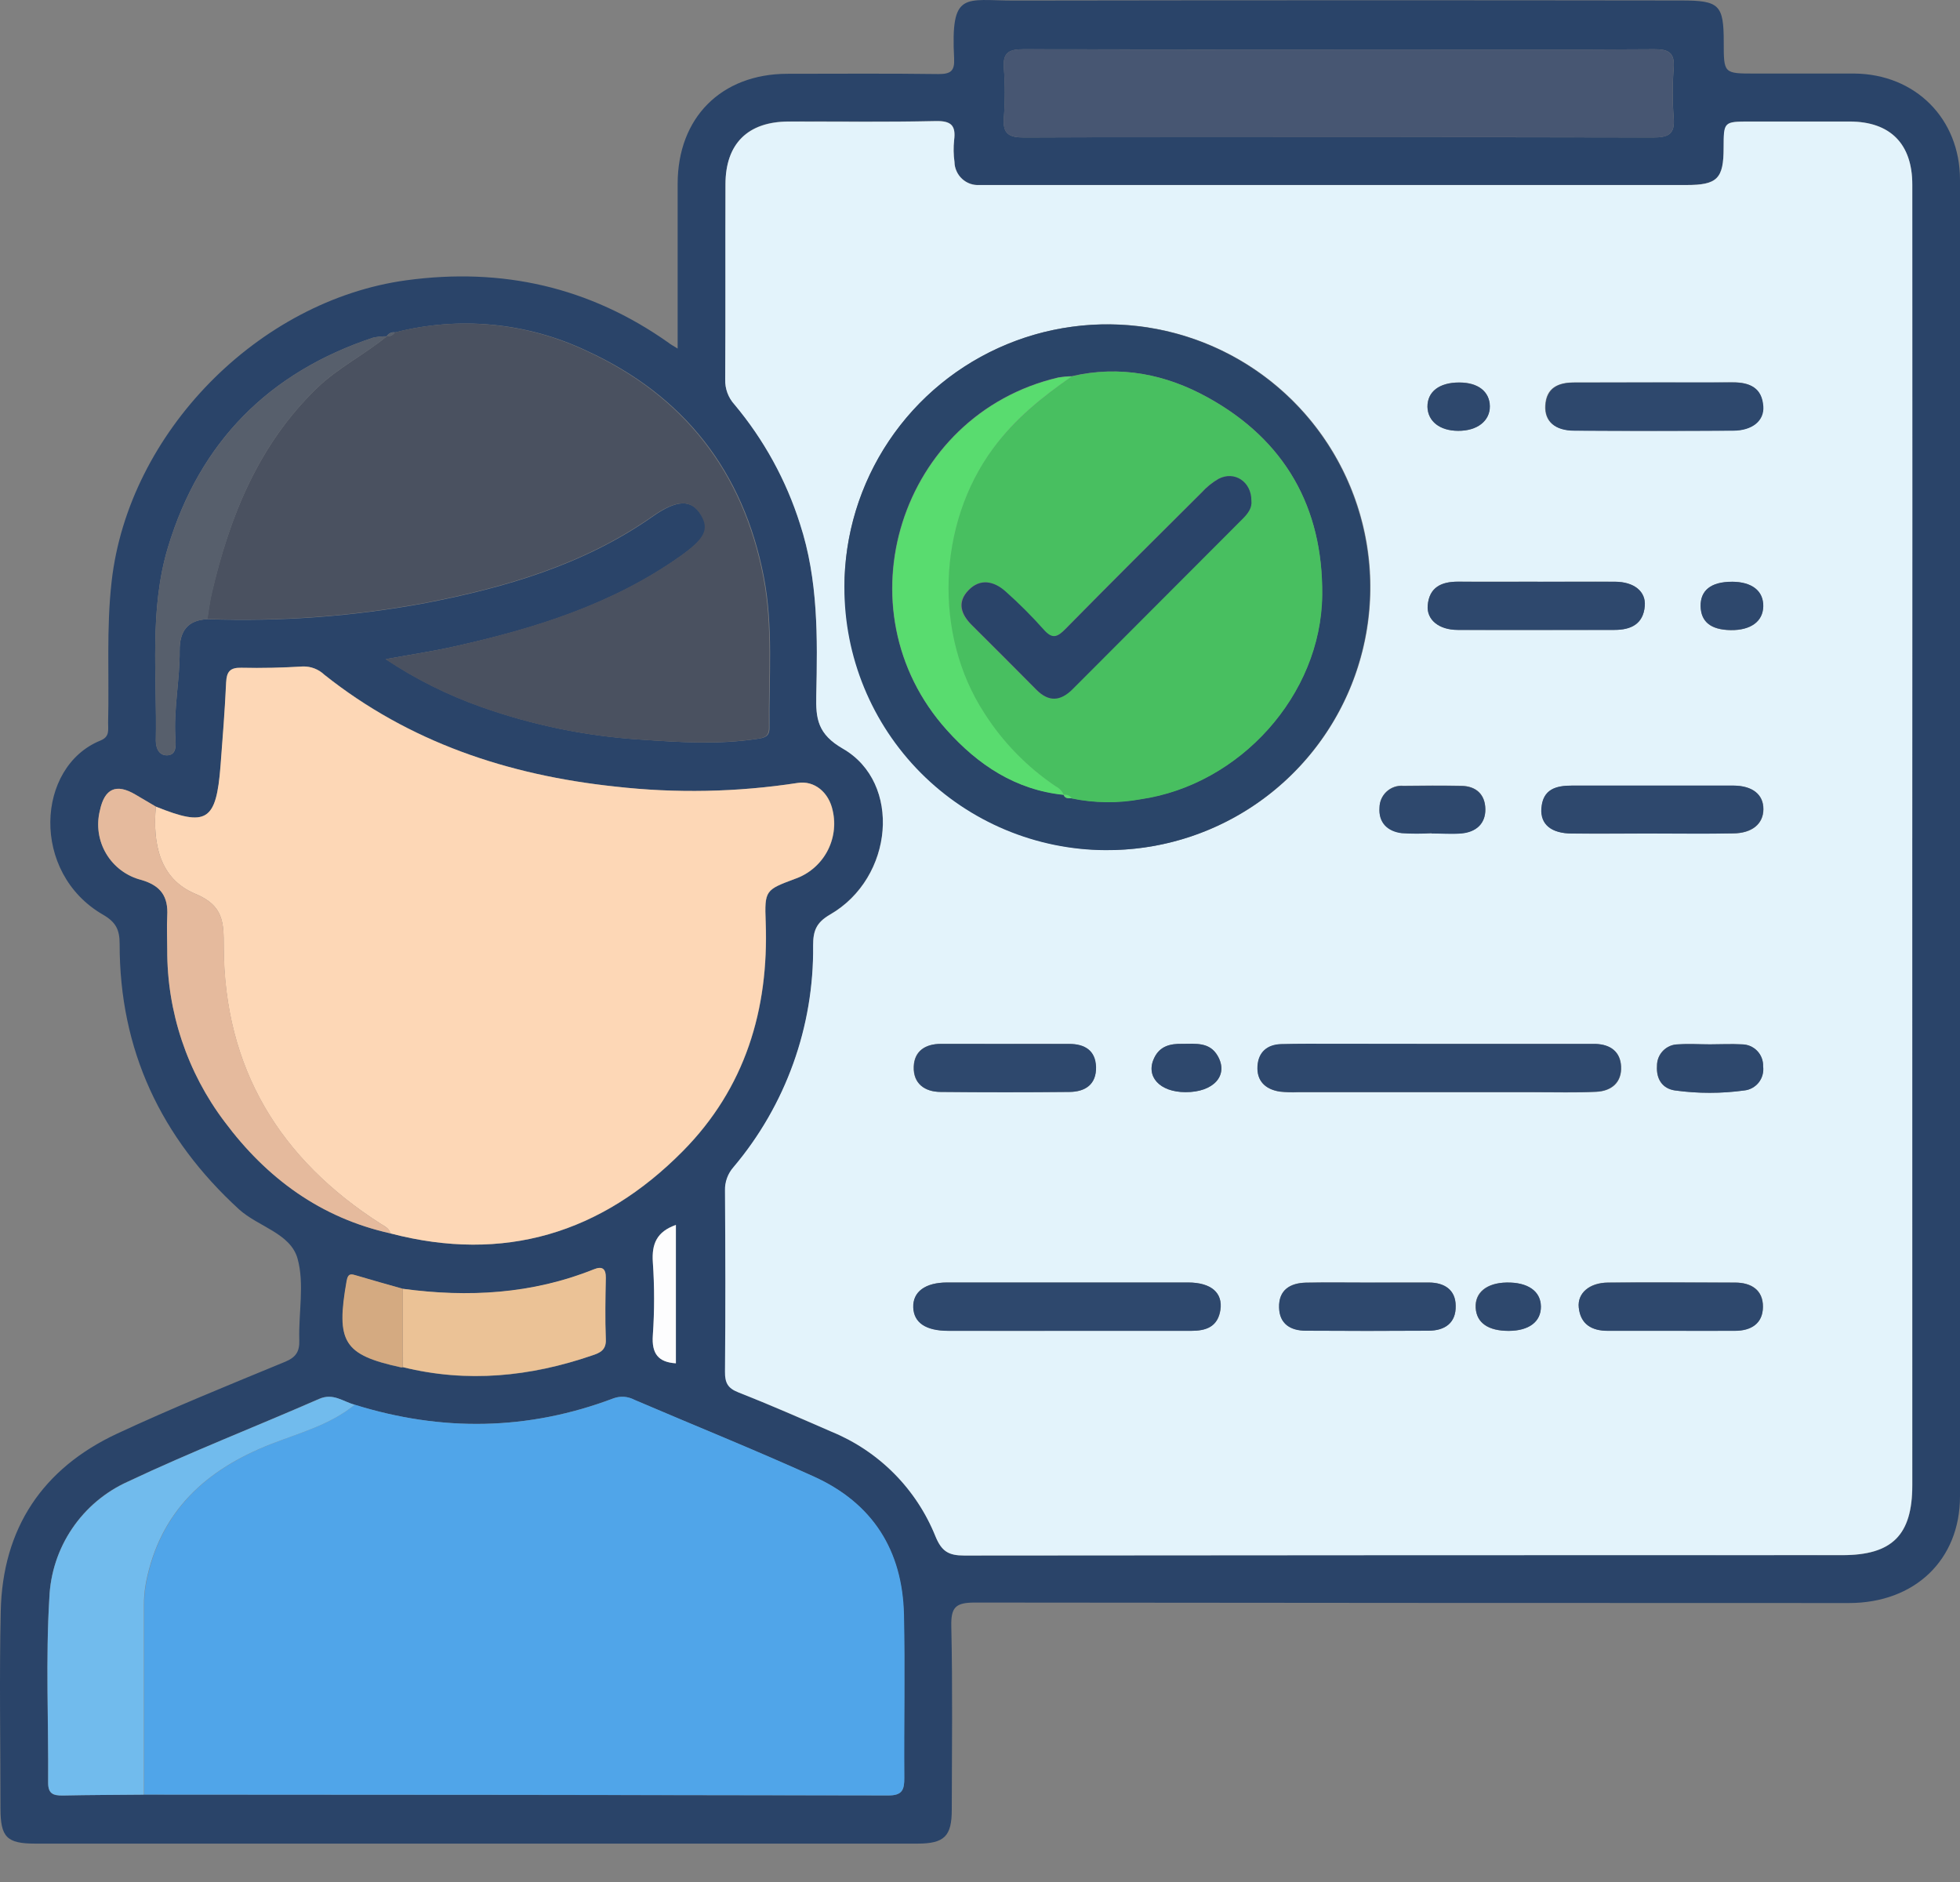 <svg width="50" height="48" viewBox="0 0 50 48" fill="none" xmlns="http://www.w3.org/2000/svg">
<rect x="0" y="0" width="50" height="48" fill="#808080" stroke="none"/>
<path d="M17.287 8.89C17.287 7.428 17.287 6.057 17.287 4.69C17.287 2.999 18.4 1.887 20.081 1.882C21.369 1.882 22.655 1.871 23.941 1.889C24.251 1.889 24.356 1.813 24.34 1.494C24.25 -0.249 24.604 0.015 25.876 0.014C31.546 0.005 37.217 0.004 42.889 0.012C43.862 0.012 43.973 0.122 43.973 1.081C43.973 1.876 43.973 1.876 44.768 1.876C45.615 1.876 46.461 1.876 47.308 1.876C48.859 1.891 50 3.024 50 4.586C50 15.778 50 26.97 50 38.162C50 39.788 48.843 40.884 47.169 40.885C39.735 40.885 32.302 40.881 24.869 40.873C24.373 40.873 24.257 40.995 24.268 41.48C24.303 43.038 24.283 44.596 24.28 46.154C24.28 46.831 24.094 47.021 23.403 47.021C15.902 47.021 8.401 47.021 0.899 47.021C0.171 47.021 0.012 46.856 0.012 46.119C0.012 44.443 -0.019 42.766 0.019 41.09C0.066 38.98 1.084 37.454 2.987 36.565C4.395 35.909 5.832 35.327 7.274 34.732C7.554 34.615 7.645 34.469 7.635 34.174C7.614 33.48 7.771 32.749 7.591 32.101C7.41 31.453 6.588 31.288 6.1 30.846C4.106 29.022 3.048 26.782 3.052 24.073C3.052 23.708 2.953 23.517 2.628 23.329C0.776 22.26 0.917 19.555 2.563 18.887C2.81 18.788 2.754 18.605 2.758 18.43C2.788 17.23 2.711 16.028 2.848 14.828C3.277 11.034 6.592 7.661 10.37 7.148C12.809 6.817 15.04 7.318 17.055 8.742C17.106 8.783 17.162 8.813 17.287 8.89ZM9.865 8.578C9.747 8.576 9.63 8.588 9.514 8.614C6.858 9.496 5.096 11.273 4.286 13.954C3.8 15.566 4.009 17.238 3.975 18.887C3.975 19.108 4.075 19.284 4.286 19.263C4.498 19.243 4.488 19.02 4.476 18.857C4.422 18.094 4.591 17.344 4.583 16.584C4.583 16.099 4.786 15.814 5.294 15.792C7.148 15.859 9.004 15.723 10.829 15.386C12.896 14.988 14.893 14.404 16.647 13.176C17.273 12.735 17.635 12.735 17.883 13.118C18.131 13.502 17.99 13.74 17.354 14.191C15.609 15.427 13.619 16.04 11.567 16.494C11.033 16.613 10.483 16.695 9.845 16.811C10.604 17.317 11.424 17.726 12.284 18.03C13.586 18.492 14.946 18.772 16.325 18.861C17.322 18.93 18.307 18.997 19.305 18.846C19.495 18.819 19.633 18.795 19.63 18.563C19.614 17.28 19.733 15.989 19.488 14.72C18.968 12.029 17.456 10.086 14.96 8.944C13.439 8.224 11.714 8.059 10.083 8.478C10.041 8.469 9.997 8.475 9.958 8.493C9.919 8.511 9.886 8.541 9.865 8.578ZM10.278 34.871C11.918 35.278 13.523 35.118 15.104 34.572C15.299 34.506 15.464 34.437 15.452 34.166C15.429 33.644 15.439 33.12 15.452 32.597C15.452 32.356 15.359 32.291 15.15 32.375C13.575 33.013 11.942 33.097 10.28 32.873C9.891 32.764 9.502 32.658 9.117 32.541C8.974 32.498 8.887 32.459 8.846 32.677C8.575 34.236 8.767 34.557 10.231 34.877C10.247 34.878 10.263 34.876 10.278 34.871ZM3.975 20.572C3.801 20.471 3.628 20.369 3.456 20.266C2.967 19.976 2.669 20.109 2.55 20.672C2.455 21.047 2.513 21.444 2.712 21.776C2.91 22.108 3.231 22.348 3.606 22.443C4.106 22.589 4.296 22.868 4.267 23.361C4.251 23.647 4.267 23.936 4.267 24.223C4.261 25.807 4.776 27.349 5.732 28.613C6.803 30.05 8.181 31.063 9.964 31.457C12.862 32.216 15.352 31.457 17.425 29.356C19.01 27.752 19.618 25.753 19.535 23.517C19.504 22.704 19.535 22.696 20.277 22.417C20.625 22.298 20.917 22.053 21.096 21.731C21.274 21.409 21.328 21.033 21.245 20.674C21.148 20.208 20.778 19.9 20.35 19.969C18.809 20.206 17.244 20.237 15.696 20.061C12.969 19.771 10.45 18.934 8.276 17.208C8.13 17.069 7.935 16.994 7.734 16.998C7.211 17.025 6.686 17.043 6.161 17.031C5.871 17.023 5.785 17.127 5.772 17.405C5.74 18.114 5.683 18.823 5.629 19.532C5.515 20.946 5.274 21.096 3.975 20.572ZM3.67 45.771C9.999 45.776 16.328 45.783 22.657 45.792C23.012 45.792 23.074 45.657 23.063 45.341C23.051 43.954 23.084 42.565 23.052 41.178C23.016 39.541 22.248 38.333 20.749 37.656C19.251 36.978 17.704 36.355 16.181 35.703C16.1 35.66 16.011 35.633 15.919 35.626C15.828 35.619 15.735 35.632 15.649 35.663C13.467 36.489 11.263 36.519 9.043 35.827C8.746 35.749 8.501 35.52 8.134 35.679C6.508 36.39 4.858 37.034 3.257 37.788C2.681 38.048 2.19 38.463 1.837 38.987C1.484 39.51 1.283 40.122 1.258 40.753C1.162 42.317 1.238 43.893 1.227 45.463C1.227 45.746 1.352 45.799 1.594 45.794C2.287 45.779 2.98 45.779 3.67 45.772V45.771ZM48.783 21.369C48.783 15.814 48.783 10.26 48.783 4.705C48.783 3.666 48.22 3.102 47.188 3.097C46.341 3.097 45.494 3.097 44.647 3.097C43.981 3.097 43.981 3.097 43.97 3.768C43.97 4.556 43.805 4.716 43.022 4.716H25.292C25.19 4.716 25.089 4.716 24.987 4.716C24.906 4.721 24.825 4.71 24.749 4.683C24.672 4.656 24.602 4.613 24.542 4.558C24.483 4.503 24.435 4.437 24.402 4.363C24.368 4.289 24.35 4.209 24.349 4.128C24.323 3.943 24.32 3.756 24.34 3.57C24.386 3.2 24.268 3.077 23.873 3.085C22.62 3.113 21.367 3.085 20.114 3.097C19.078 3.097 18.511 3.662 18.507 4.697C18.507 6.357 18.507 8.016 18.5 9.674C18.493 9.909 18.577 10.138 18.735 10.312C19.487 11.209 20.055 12.244 20.408 13.359C20.875 14.787 20.856 16.262 20.823 17.735C20.809 18.323 20.859 18.719 21.5 19.09C23.012 19.958 22.798 22.385 21.176 23.322C20.82 23.528 20.74 23.742 20.743 24.111C20.77 26.179 20.051 28.188 18.719 29.77C18.574 29.933 18.496 30.146 18.502 30.364C18.51 31.905 18.514 33.446 18.502 34.987C18.502 35.258 18.574 35.405 18.839 35.511C19.64 35.831 20.428 36.179 21.22 36.519C21.817 36.764 22.358 37.127 22.813 37.585C23.268 38.043 23.626 38.587 23.867 39.187C24.025 39.571 24.203 39.674 24.598 39.674C32.066 39.662 39.534 39.659 47.002 39.665C48.273 39.665 48.785 39.151 48.785 37.882C48.785 32.376 48.784 26.872 48.782 21.37L48.783 21.369ZM34.098 3.499C36.788 3.499 39.479 3.499 42.169 3.506C42.55 3.506 42.734 3.432 42.697 3.005C42.663 2.583 42.663 2.159 42.697 1.737C42.725 1.347 42.572 1.253 42.202 1.256C40.12 1.271 38.039 1.263 35.958 1.263C32.675 1.263 29.391 1.263 26.109 1.256C25.746 1.256 25.579 1.334 25.609 1.733C25.642 2.154 25.642 2.578 25.609 2.999C25.574 3.418 25.744 3.509 26.131 3.506C28.784 3.493 31.441 3.499 34.098 3.499ZM17.242 34.771V31.241C16.754 31.414 16.623 31.726 16.654 32.189C16.697 32.811 16.697 33.434 16.654 34.056C16.621 34.525 16.799 34.743 17.242 34.771Z" fill="#2A4469"/>
<path d="M48.782 21.37C48.782 26.873 48.782 32.376 48.782 37.88C48.782 39.15 48.27 39.663 46.999 39.663C39.531 39.663 32.063 39.666 24.596 39.673C24.2 39.673 24.023 39.57 23.864 39.185C23.623 38.586 23.265 38.041 22.81 37.583C22.356 37.125 21.814 36.763 21.217 36.517C20.426 36.172 19.644 35.829 18.831 35.51C18.56 35.404 18.492 35.262 18.494 34.985C18.509 33.445 18.505 31.903 18.494 30.363C18.488 30.144 18.566 29.932 18.71 29.768C20.045 28.189 20.766 26.182 20.743 24.115C20.743 23.746 20.82 23.532 21.176 23.326C22.802 22.389 23.012 19.962 21.5 19.094C20.859 18.725 20.809 18.33 20.823 17.739C20.856 16.267 20.875 14.791 20.408 13.363C20.055 12.248 19.487 11.213 18.735 10.316C18.577 10.142 18.493 9.913 18.5 9.678C18.511 8.02 18.5 6.361 18.507 4.701C18.507 3.666 19.078 3.105 20.114 3.101C21.367 3.101 22.62 3.117 23.873 3.089C24.268 3.081 24.386 3.204 24.34 3.574C24.32 3.76 24.323 3.947 24.349 4.132C24.35 4.213 24.368 4.293 24.402 4.367C24.435 4.441 24.483 4.507 24.542 4.562C24.602 4.617 24.672 4.66 24.748 4.687C24.825 4.714 24.906 4.725 24.987 4.72C25.089 4.72 25.19 4.72 25.292 4.72H43.022C43.809 4.72 43.97 4.557 43.97 3.772C43.97 3.101 43.97 3.101 44.647 3.101C45.494 3.101 46.341 3.101 47.188 3.101C48.22 3.101 48.783 3.67 48.783 4.709C48.786 10.262 48.786 15.815 48.782 21.37ZM21.551 14.975C21.551 16.301 21.945 17.597 22.681 18.7C23.417 19.802 24.464 20.662 25.689 21.169C26.914 21.677 28.262 21.81 29.562 21.552C30.863 21.293 32.057 20.655 32.995 19.718C33.933 18.781 34.572 17.587 34.831 16.287C35.091 14.986 34.959 13.639 34.452 12.413C33.945 11.188 33.087 10.141 31.985 9.403C30.883 8.666 29.587 8.272 28.262 8.271C27.38 8.27 26.507 8.442 25.692 8.779C24.877 9.115 24.137 9.609 23.512 10.231C22.888 10.854 22.393 11.593 22.055 12.407C21.716 13.221 21.542 14.094 21.541 14.975H21.551ZM36.748 26.626C35.834 26.626 34.92 26.626 34.006 26.626C33.565 26.626 33.125 26.626 32.686 26.634C32.33 26.644 32.105 26.84 32.083 27.194C32.059 27.576 32.286 27.789 32.654 27.844C32.805 27.86 32.957 27.865 33.109 27.858H39.152C39.677 27.858 40.202 27.873 40.725 27.848C41.113 27.829 41.377 27.611 41.357 27.202C41.338 26.824 41.086 26.641 40.709 26.629C40.59 26.629 40.472 26.629 40.353 26.629L36.748 26.626ZM27.245 33.942H30.394C30.765 33.942 31.071 33.832 31.135 33.411C31.199 32.99 30.906 32.711 30.311 32.709C28.263 32.709 26.215 32.709 24.166 32.709C23.601 32.709 23.291 32.946 23.302 33.341C23.313 33.735 23.617 33.939 24.197 33.942C25.208 33.946 26.224 33.943 27.24 33.943L27.245 33.942ZM42.178 9.754H40.145C39.746 9.754 39.441 9.89 39.417 10.344C39.395 10.74 39.656 10.977 40.154 10.98C41.508 10.99 42.859 10.99 44.207 10.98C44.692 10.98 45 10.728 44.972 10.358C44.94 9.892 44.627 9.746 44.199 9.75C43.53 9.762 42.854 9.754 42.178 9.754ZM39.224 14.835C38.547 14.835 37.87 14.835 37.199 14.835C36.773 14.835 36.461 14.97 36.421 15.44C36.391 15.805 36.704 16.062 37.185 16.065C38.518 16.073 39.852 16.065 41.185 16.065C41.606 16.065 41.922 15.916 41.959 15.452C41.989 15.084 41.688 14.843 41.198 14.836C40.541 14.831 39.883 14.837 39.224 14.837V14.835ZM42.18 21.256C42.858 21.256 43.535 21.256 44.212 21.256C44.697 21.256 44.985 21.012 44.987 20.641C44.99 20.27 44.716 20.04 44.217 20.037C42.848 20.037 41.48 20.037 40.112 20.037C39.697 20.037 39.361 20.128 39.326 20.617C39.297 21.023 39.577 21.255 40.108 21.26C40.794 21.27 41.487 21.259 42.18 21.259V21.256ZM42.587 33.941C43.144 33.941 43.7 33.941 44.258 33.941C44.665 33.941 44.971 33.759 44.974 33.328C44.977 32.898 44.676 32.712 44.264 32.711C43.18 32.711 42.096 32.701 41.023 32.711C40.544 32.711 40.238 32.981 40.276 33.346C40.32 33.777 40.61 33.941 41.017 33.941H42.587ZM25.667 26.625H23.997C23.604 26.625 23.319 26.806 23.307 27.205C23.291 27.637 23.588 27.846 23.993 27.85C25.087 27.861 26.182 27.861 27.278 27.85C27.684 27.85 27.973 27.66 27.955 27.212C27.943 26.792 27.665 26.63 27.278 26.626C26.744 26.621 26.205 26.625 25.666 26.625H25.667ZM34.888 32.712C34.365 32.712 33.84 32.704 33.318 32.712C32.911 32.721 32.618 32.9 32.632 33.347C32.643 33.765 32.929 33.934 33.309 33.937C34.357 33.945 35.404 33.945 36.45 33.937C36.863 33.937 37.147 33.736 37.136 33.3C37.127 32.894 36.843 32.715 36.459 32.709C35.934 32.706 35.409 32.712 34.886 32.712H34.888ZM43.623 26.636C43.352 26.636 43.081 26.62 42.81 26.636C42.738 26.636 42.667 26.65 42.6 26.678C42.534 26.706 42.474 26.747 42.423 26.798C42.373 26.85 42.333 26.911 42.306 26.978C42.28 27.045 42.267 27.116 42.268 27.189C42.247 27.52 42.404 27.766 42.73 27.812C43.315 27.892 43.907 27.892 44.492 27.812C44.564 27.805 44.634 27.783 44.698 27.747C44.762 27.712 44.818 27.665 44.863 27.608C44.908 27.55 44.941 27.484 44.96 27.414C44.979 27.344 44.984 27.27 44.974 27.198C44.977 27.125 44.965 27.053 44.939 26.985C44.913 26.916 44.873 26.854 44.822 26.802C44.772 26.749 44.711 26.707 44.644 26.679C44.577 26.651 44.505 26.636 44.432 26.636C44.165 26.621 43.894 26.636 43.623 26.636ZM36.522 21.251C36.775 21.251 37.031 21.268 37.283 21.251C37.65 21.218 37.898 21.011 37.892 20.634C37.887 20.258 37.657 20.045 37.273 20.04C36.783 20.031 36.291 20.033 35.801 20.04C35.724 20.033 35.646 20.042 35.573 20.067C35.5 20.092 35.433 20.132 35.376 20.184C35.319 20.236 35.273 20.299 35.241 20.37C35.21 20.44 35.193 20.516 35.193 20.594C35.164 20.97 35.394 21.199 35.761 21.244C36.014 21.262 36.267 21.264 36.52 21.251H36.522ZM30.242 27.855C30.962 27.855 31.35 27.427 31.064 26.93C30.857 26.57 30.497 26.63 30.164 26.624C29.861 26.617 29.593 26.674 29.446 26.981C29.218 27.453 29.578 27.85 30.241 27.855H30.242ZM38.493 33.943C39.002 33.943 39.314 33.702 39.306 33.323C39.297 32.944 38.976 32.7 38.43 32.711C37.921 32.72 37.617 32.965 37.643 33.355C37.669 33.746 37.968 33.947 38.491 33.943H38.493ZM44.183 14.841C43.648 14.841 43.379 15.051 43.387 15.463C43.395 15.875 43.658 16.065 44.153 16.073C44.647 16.081 44.978 15.851 44.978 15.463C44.978 15.076 44.695 14.839 44.177 14.837L44.183 14.841ZM37.196 10.988C37.687 10.988 38.009 10.742 38.002 10.358C37.995 9.975 37.7 9.754 37.225 9.754C36.717 9.754 36.412 9.989 36.412 10.376C36.425 10.746 36.729 10.983 37.196 10.988Z" fill="#E3F3FB"/>
<path d="M9.051 35.827C11.271 36.519 13.476 36.489 15.657 35.663C15.743 35.632 15.835 35.619 15.927 35.626C16.019 35.633 16.108 35.66 16.189 35.703C17.712 36.355 19.248 36.973 20.757 37.656C22.267 38.338 23.023 39.543 23.061 41.178C23.092 42.565 23.061 43.954 23.071 45.341C23.071 45.651 23.013 45.794 22.665 45.792C16.335 45.779 10.007 45.772 3.678 45.771C3.678 44.167 3.678 42.562 3.678 40.959C3.675 40.757 3.693 40.555 3.731 40.357C4.091 38.536 5.262 37.477 6.928 36.825C7.65 36.543 8.425 36.337 9.051 35.827Z" fill="#50A5E9"/>
<path d="M3.975 20.572C5.274 21.096 5.515 20.946 5.625 19.532C5.679 18.823 5.736 18.115 5.768 17.405C5.781 17.134 5.867 17.023 6.157 17.031C6.682 17.043 7.207 17.031 7.73 16.998C7.931 16.994 8.126 17.069 8.272 17.208C10.44 18.934 12.965 19.771 15.692 20.061C17.241 20.237 18.805 20.206 20.346 19.969C20.774 19.9 21.144 20.208 21.241 20.674C21.324 21.033 21.27 21.41 21.092 21.731C20.913 22.053 20.621 22.298 20.273 22.417C19.53 22.696 19.5 22.703 19.532 23.517C19.614 25.753 19.006 27.752 17.421 29.356C15.348 31.453 12.858 32.216 9.96 31.458C9.926 31.33 9.825 31.282 9.719 31.218C7.133 29.568 5.716 27.246 5.706 24.145C5.706 23.534 5.706 23.097 4.984 22.798C4.064 22.415 3.892 21.51 3.975 20.572Z" fill="#FDD7B6"/>
<path d="M10.069 8.479C11.699 8.06 13.424 8.225 14.946 8.945C17.437 10.087 18.953 12.03 19.473 14.721C19.718 15.99 19.599 17.281 19.616 18.564C19.616 18.796 19.48 18.82 19.29 18.847C18.299 18.992 17.314 18.931 16.31 18.862C14.931 18.773 13.571 18.494 12.269 18.032C11.409 17.727 10.59 17.318 9.83 16.812C10.475 16.696 11.018 16.615 11.552 16.495C13.604 16.035 15.595 15.421 17.34 14.192C17.975 13.741 18.106 13.5 17.868 13.119C17.629 12.739 17.265 12.733 16.639 13.171C14.885 14.398 12.888 14.982 10.82 15.38C8.996 15.717 7.14 15.854 5.286 15.787C5.321 15.573 5.346 15.356 5.395 15.145C5.858 13.172 6.592 11.338 8.093 9.89C8.635 9.372 9.299 9.044 9.867 8.576C9.906 8.581 9.946 8.574 9.982 8.557C10.018 8.54 10.048 8.513 10.069 8.479Z" fill="#4A5160"/>
<path d="M34.098 3.499C31.441 3.499 28.785 3.499 26.129 3.506C25.74 3.506 25.572 3.418 25.608 2.999C25.641 2.578 25.641 2.154 25.608 1.733C25.578 1.334 25.743 1.255 26.108 1.256C29.39 1.268 32.674 1.263 35.957 1.263C38.038 1.263 40.118 1.271 42.201 1.256C42.571 1.256 42.724 1.347 42.695 1.737C42.661 2.159 42.661 2.583 42.695 3.005C42.733 3.432 42.549 3.507 42.168 3.506C39.479 3.493 36.788 3.499 34.098 3.499Z" fill="#475672"/>
<path d="M9.051 35.827C8.425 36.338 7.65 36.544 6.921 36.827C5.255 37.478 4.085 38.538 3.724 40.358C3.686 40.557 3.669 40.758 3.671 40.96C3.671 42.564 3.671 44.168 3.671 45.772C2.98 45.779 2.288 45.779 1.596 45.794C1.353 45.794 1.226 45.746 1.229 45.463C1.24 43.893 1.164 42.318 1.26 40.753C1.286 40.121 1.488 39.508 1.843 38.985C2.198 38.461 2.692 38.047 3.269 37.788C4.868 37.031 6.52 36.39 8.146 35.679C8.504 35.521 8.754 35.75 9.051 35.827Z" fill="#71BBED"/>
<path d="M3.975 20.572C3.892 21.51 4.068 22.415 4.988 22.798C5.706 23.097 5.709 23.534 5.71 24.145C5.72 27.246 7.137 29.564 9.723 31.218C9.823 31.282 9.93 31.33 9.964 31.458C8.181 31.063 6.803 30.05 5.732 28.613C4.775 27.349 4.26 25.806 4.266 24.222C4.266 23.935 4.251 23.646 4.266 23.36C4.294 22.867 4.105 22.588 3.605 22.442C3.23 22.347 2.908 22.107 2.71 21.775C2.512 21.443 2.454 21.046 2.548 20.671C2.667 20.109 2.965 19.976 3.454 20.265C3.628 20.369 3.801 20.471 3.975 20.572Z" fill="#E5BA9D"/>
<path d="M10.276 32.87C11.938 33.094 13.57 33.006 15.153 32.372C15.361 32.288 15.46 32.353 15.455 32.594C15.445 33.117 15.436 33.641 15.455 34.163C15.467 34.434 15.302 34.506 15.107 34.569C13.526 35.111 11.92 35.272 10.281 34.869C10.278 34.202 10.276 33.536 10.276 32.87Z" fill="#EBC296"/>
<path d="M9.867 8.577C9.299 9.046 8.63 9.373 8.093 9.891C6.592 11.338 5.858 13.172 5.403 15.15C5.354 15.361 5.329 15.578 5.294 15.792C4.786 15.814 4.578 16.099 4.583 16.584C4.591 17.343 4.422 18.094 4.476 18.857C4.488 19.019 4.485 19.246 4.286 19.263C4.087 19.281 3.971 19.107 3.975 18.887C4.009 17.238 3.8 15.566 4.286 13.954C5.099 11.273 6.86 9.495 9.516 8.612C9.631 8.587 9.749 8.575 9.867 8.577Z" fill="#575F6C"/>
<path d="M10.276 32.87C10.276 33.537 10.276 34.204 10.276 34.871C10.259 34.874 10.242 34.874 10.226 34.871C8.761 34.552 8.566 34.231 8.841 32.671C8.88 32.455 8.967 32.494 9.112 32.536C9.498 32.65 9.889 32.761 10.276 32.87Z" fill="#D4AA81"/>
<path d="M17.242 34.771C16.792 34.743 16.621 34.525 16.654 34.057C16.697 33.436 16.697 32.812 16.654 32.191C16.623 31.726 16.754 31.414 17.242 31.242V34.771Z" fill="#FDFDFE"/>
<path d="M10.068 8.479C10.048 8.514 10.018 8.542 9.982 8.559C9.946 8.577 9.905 8.583 9.865 8.578C9.886 8.544 9.916 8.516 9.952 8.498C9.988 8.48 10.029 8.474 10.068 8.479Z" fill="#575F6C"/>
<path d="M21.541 14.975C21.541 13.648 21.936 12.35 22.675 11.247C23.414 10.144 24.463 9.285 25.691 8.779C26.918 8.273 28.268 8.143 29.57 8.406C30.872 8.668 32.066 9.311 33.002 10.253C33.937 11.194 34.572 12.393 34.826 13.696C35.08 14.999 34.941 16.349 34.428 17.573C33.914 18.797 33.048 19.841 31.94 20.573C30.832 21.305 29.532 21.691 28.205 21.683C26.432 21.676 24.735 20.965 23.485 19.708C22.236 18.45 21.536 16.748 21.541 14.975ZM27.129 20.27C27.166 20.371 27.252 20.359 27.334 20.359C27.914 20.48 28.512 20.487 29.095 20.381C31.621 20.014 33.701 17.727 33.727 15.173C33.75 12.938 32.778 11.22 30.811 10.136C29.742 9.545 28.568 9.308 27.338 9.594C27.22 9.597 27.103 9.608 26.987 9.628C22.956 10.576 21.382 15.542 24.151 18.618C24.945 19.502 25.904 20.144 27.132 20.268L27.129 20.27Z" fill="#2A4569"/>
<path d="M36.742 26.624H40.347C40.467 26.624 40.584 26.624 40.704 26.624C41.076 26.636 41.332 26.819 41.351 27.197C41.371 27.604 41.107 27.824 40.72 27.843C40.197 27.868 39.671 27.853 39.147 27.853H33.103C32.952 27.86 32.799 27.855 32.648 27.839C32.281 27.784 32.053 27.568 32.078 27.189C32.099 26.835 32.324 26.639 32.681 26.629C33.12 26.617 33.56 26.621 34 26.621C34.915 26.622 35.829 26.623 36.742 26.624Z" fill="#2E486D"/>
<path d="M27.24 33.943C26.224 33.943 25.208 33.943 24.192 33.943C23.612 33.943 23.309 33.733 23.296 33.342C23.284 32.95 23.596 32.712 24.161 32.71C26.209 32.71 28.258 32.71 30.306 32.71C30.901 32.71 31.199 32.972 31.13 33.412C31.061 33.852 30.76 33.942 30.389 33.943H27.24Z" fill="#2E486D"/>
<path d="M42.178 9.754C42.855 9.754 43.532 9.754 44.21 9.754C44.638 9.754 44.951 9.89 44.983 10.363C45.011 10.732 44.703 10.982 44.218 10.985C42.863 10.993 41.512 10.993 40.164 10.985C39.667 10.985 39.406 10.745 39.428 10.348C39.452 9.89 39.757 9.76 40.156 9.758L42.178 9.754Z" fill="#2E486D"/>
<path d="M39.224 14.837C39.883 14.837 40.541 14.837 41.198 14.837C41.686 14.837 41.989 15.085 41.959 15.454C41.922 15.917 41.606 16.067 41.184 16.066C39.852 16.066 38.518 16.066 37.185 16.066C36.704 16.066 36.391 15.806 36.421 15.442C36.461 14.978 36.773 14.832 37.199 14.836C37.875 14.843 38.55 14.837 39.224 14.837Z" fill="#2E486D"/>
<path d="M42.18 21.259C41.487 21.259 40.794 21.259 40.102 21.259C39.571 21.259 39.289 21.026 39.32 20.616C39.356 20.126 39.692 20.034 40.106 20.036C41.474 20.036 42.843 20.036 44.211 20.036C44.708 20.036 44.985 20.265 44.982 20.64C44.979 21.015 44.692 21.25 44.207 21.255C43.531 21.27 42.855 21.259 42.18 21.259Z" fill="#2E486D"/>
<path d="M42.585 33.943H41.015C40.609 33.943 40.319 33.779 40.274 33.349C40.236 32.983 40.545 32.719 41.022 32.713C42.106 32.703 43.183 32.713 44.263 32.713C44.669 32.713 44.975 32.9 44.972 33.331C44.97 33.762 44.668 33.942 44.257 33.943C43.699 33.945 43.142 33.943 42.585 33.943Z" fill="#2E486D"/>
<path d="M25.666 26.625C26.208 26.625 26.75 26.625 27.283 26.625C27.671 26.625 27.949 26.791 27.961 27.211C27.973 27.659 27.68 27.845 27.283 27.849C26.189 27.86 25.094 27.86 23.998 27.849C23.592 27.849 23.296 27.636 23.313 27.204C23.329 26.806 23.609 26.624 24.002 26.624L25.666 26.625Z" fill="#2E486D"/>
<path d="M34.886 32.712C35.409 32.712 35.934 32.712 36.456 32.712C36.844 32.712 37.134 32.894 37.134 33.303C37.145 33.739 36.863 33.937 36.447 33.94C35.399 33.947 34.353 33.947 33.307 33.94C32.923 33.94 32.638 33.768 32.629 33.35C32.616 32.903 32.908 32.725 33.315 32.715C33.839 32.704 34.363 32.712 34.886 32.712Z" fill="#2E486D"/>
<path d="M43.623 26.636C43.894 26.636 44.165 26.621 44.436 26.636C44.509 26.636 44.581 26.651 44.648 26.679C44.715 26.708 44.776 26.749 44.827 26.802C44.877 26.854 44.917 26.916 44.943 26.985C44.969 27.053 44.981 27.125 44.978 27.198C44.988 27.27 44.983 27.344 44.964 27.414C44.945 27.485 44.912 27.55 44.867 27.608C44.822 27.665 44.766 27.712 44.702 27.748C44.638 27.783 44.568 27.805 44.496 27.812C43.911 27.892 43.319 27.892 42.734 27.812C42.409 27.766 42.251 27.521 42.272 27.189C42.271 27.117 42.284 27.045 42.31 26.978C42.337 26.911 42.377 26.85 42.427 26.799C42.478 26.747 42.538 26.706 42.604 26.678C42.671 26.65 42.742 26.636 42.814 26.636C43.085 26.616 43.356 26.636 43.627 26.636H43.623Z" fill="#2E486D"/>
<path d="M36.52 21.251C36.267 21.267 36.013 21.267 35.76 21.251C35.393 21.206 35.163 20.98 35.191 20.601C35.192 20.523 35.209 20.447 35.24 20.377C35.272 20.306 35.317 20.243 35.374 20.191C35.431 20.139 35.499 20.099 35.572 20.074C35.645 20.049 35.722 20.04 35.8 20.047C36.29 20.04 36.782 20.038 37.272 20.047C37.656 20.047 37.887 20.269 37.891 20.641C37.895 21.014 37.649 21.225 37.282 21.258C37.03 21.279 36.774 21.258 36.52 21.258V21.251Z" fill="#2E486D"/>
<path d="M30.241 27.855C29.578 27.855 29.218 27.449 29.444 26.981C29.592 26.674 29.86 26.617 30.162 26.623C30.496 26.623 30.856 26.569 31.063 26.93C31.349 27.427 30.96 27.86 30.241 27.855Z" fill="#2E486D"/>
<path d="M38.491 33.944C37.968 33.944 37.666 33.738 37.647 33.356C37.628 32.974 37.925 32.72 38.434 32.711C38.976 32.7 39.308 32.929 39.31 33.323C39.311 33.717 39.001 33.94 38.491 33.944Z" fill="#2E486D"/>
<path d="M44.177 14.837C44.695 14.837 44.99 15.07 44.982 15.463C44.974 15.856 44.657 16.077 44.148 16.069C43.638 16.061 43.389 15.852 43.382 15.459C43.375 15.066 43.642 14.837 44.177 14.837Z" fill="#2E486D"/>
<path d="M37.196 10.988C36.729 10.988 36.425 10.746 36.417 10.379C36.41 9.991 36.717 9.754 37.23 9.757C37.705 9.757 38.001 9.989 38.008 10.358C38.014 10.728 37.687 10.994 37.196 10.988Z" fill="#2E486D"/>
<path d="M27.342 9.6C28.572 9.309 29.746 9.546 30.815 10.142C32.776 11.226 33.754 12.943 33.731 15.179C33.704 17.732 31.625 20.019 29.099 20.386C28.516 20.493 27.918 20.485 27.338 20.365C27.316 20.331 27.286 20.304 27.249 20.288C27.213 20.273 27.172 20.268 27.133 20.275C27.093 20.182 27.021 20.105 26.931 20.059C26.201 19.569 25.579 18.933 25.106 18.192C23.804 16.192 23.903 13.361 25.334 11.433C25.891 10.688 26.591 10.12 27.342 9.6ZM31.923 12.766C31.923 12.284 31.491 12.003 31.078 12.213C30.918 12.306 30.773 12.423 30.649 12.56C29.485 13.717 28.321 14.874 27.171 16.044C26.961 16.257 26.832 16.305 26.614 16.055C26.311 15.714 25.988 15.392 25.647 15.088C25.353 14.817 25.01 14.736 24.698 15.054C24.387 15.373 24.509 15.668 24.782 15.941C25.334 16.491 25.884 17.042 26.433 17.593C26.748 17.91 27.046 17.884 27.354 17.577C28.799 16.127 30.244 14.68 31.689 13.235C31.837 13.098 31.945 12.953 31.923 12.766Z" fill="#48BF60"/>
<path d="M27.342 9.6C26.591 10.12 25.891 10.683 25.339 11.431C23.909 13.359 23.81 16.191 25.112 18.19C25.585 18.932 26.206 19.567 26.936 20.057C27.027 20.104 27.098 20.18 27.138 20.274C25.908 20.149 24.949 19.507 24.158 18.624C21.389 15.547 22.963 10.581 26.993 9.633C27.108 9.613 27.225 9.602 27.342 9.6Z" fill="#59DC6F"/>
<path d="M27.134 20.27C27.174 20.263 27.214 20.267 27.25 20.283C27.287 20.299 27.318 20.326 27.339 20.36C27.258 20.36 27.171 20.372 27.134 20.27Z" fill="#59DC6F"/>
<path d="M31.923 12.766C31.945 12.953 31.835 13.098 31.698 13.235C30.253 14.68 28.808 16.127 27.363 17.577C27.056 17.884 26.758 17.91 26.442 17.593C25.895 17.04 25.345 16.49 24.792 15.941C24.521 15.671 24.41 15.363 24.708 15.054C25.006 14.745 25.36 14.822 25.656 15.088C25.997 15.392 26.32 15.714 26.623 16.055C26.842 16.305 26.97 16.257 27.18 16.044C28.331 14.874 29.494 13.717 30.658 12.56C30.782 12.423 30.927 12.306 31.087 12.213C31.491 12.003 31.922 12.284 31.923 12.766Z" fill="#2A4469"/>
</svg>
